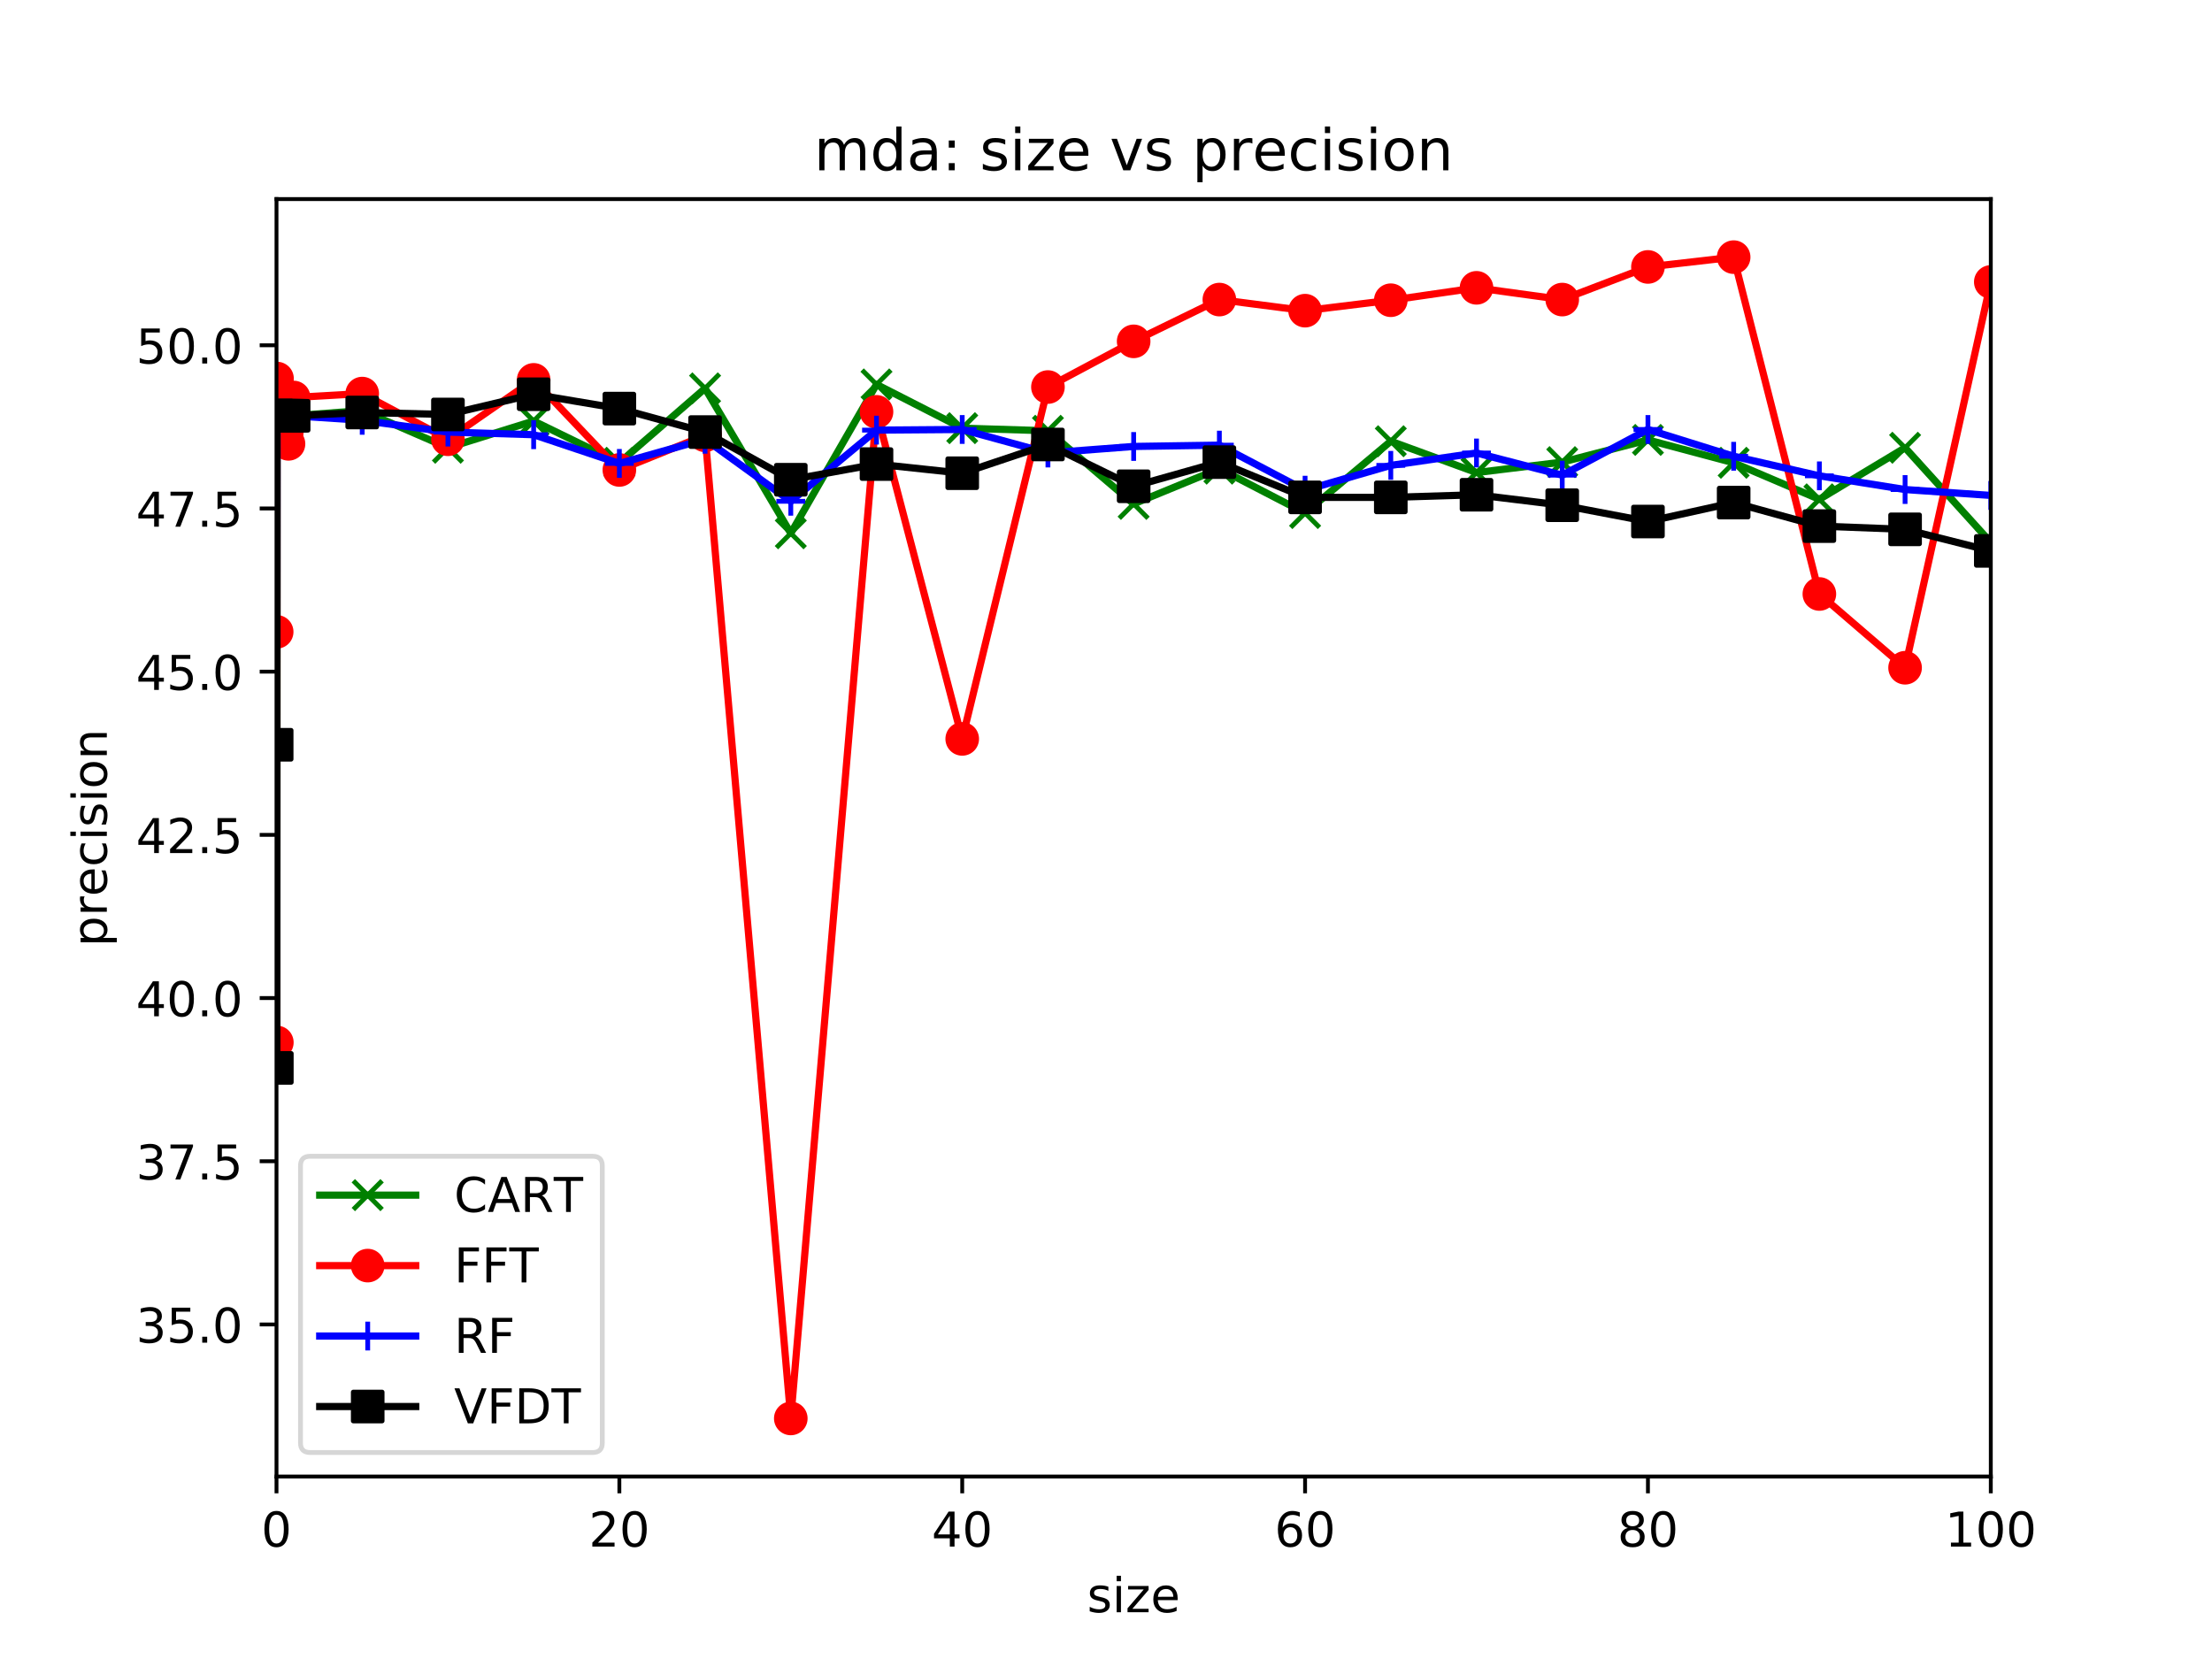 <?xml version="1.0" encoding="utf-8" standalone="no"?>
<!DOCTYPE svg PUBLIC "-//W3C//DTD SVG 1.1//EN"
  "http://www.w3.org/Graphics/SVG/1.1/DTD/svg11.dtd">
<!-- Created with matplotlib (https://matplotlib.org/) -->
<svg height="345.6pt" version="1.1" viewBox="0 0 460.8 345.6" width="460.8pt" xmlns="http://www.w3.org/2000/svg" xmlns:xlink="http://www.w3.org/1999/xlink">
 <defs>
  <style type="text/css">
*{stroke-linecap:butt;stroke-linejoin:round;}
  </style>
 </defs>
 <g id="figure_1">
  <g id="patch_1">
   <path d="M 0 345.6 
L 460.8 345.6 
L 460.8 0 
L 0 0 
z
" style="fill:#ffffff;"/>
  </g>
  <g id="axes_1">
   <g id="patch_2">
    <path d="M 57.6 307.584 
L 414.72 307.584 
L 414.72 41.472 
L 57.6 41.472 
z
" style="fill:#ffffff;"/>
   </g>
   <g id="matplotlib.axis_1">
    <g id="xtick_1">
     <g id="line2d_1">
      <defs>
       <path d="M 0 0 
L 0 3.5 
" id="m4768b3b1fd" style="stroke:#000000;stroke-width:0.8;"/>
      </defs>
      <g>
       <use style="stroke:#000000;stroke-width:0.8;" x="57.6" xlink:href="#m4768b3b1fd" y="307.584"/>
      </g>
     </g>
     <g id="text_1">
      <!-- 0 -->
      <defs>
       <path d="M 31.781 66.406 
Q 24.172 66.406 20.328 58.906 
Q 16.5 51.422 16.5 36.375 
Q 16.5 21.391 20.328 13.891 
Q 24.172 6.391 31.781 6.391 
Q 39.453 6.391 43.281 13.891 
Q 47.125 21.391 47.125 36.375 
Q 47.125 51.422 43.281 58.906 
Q 39.453 66.406 31.781 66.406 
z
M 31.781 74.219 
Q 44.047 74.219 50.516 64.516 
Q 56.984 54.828 56.984 36.375 
Q 56.984 17.969 50.516 8.266 
Q 44.047 -1.422 31.781 -1.422 
Q 19.531 -1.422 13.062 8.266 
Q 6.594 17.969 6.594 36.375 
Q 6.594 54.828 13.062 64.516 
Q 19.531 74.219 31.781 74.219 
z
" id="DejaVuSans-48"/>
      </defs>
      <g transform="translate(54.419 322.182)scale(0.1 -0.1)">
       <use xlink:href="#DejaVuSans-48"/>
      </g>
     </g>
    </g>
    <g id="xtick_2">
     <g id="line2d_2">
      <g>
       <use style="stroke:#000000;stroke-width:0.8;" x="129.024" xlink:href="#m4768b3b1fd" y="307.584"/>
      </g>
     </g>
     <g id="text_2">
      <!-- 20 -->
      <defs>
       <path d="M 19.188 8.297 
L 53.609 8.297 
L 53.609 0 
L 7.328 0 
L 7.328 8.297 
Q 12.938 14.109 22.625 23.891 
Q 32.328 33.688 34.812 36.531 
Q 39.547 41.844 41.422 45.531 
Q 43.312 49.219 43.312 52.781 
Q 43.312 58.594 39.234 62.25 
Q 35.156 65.922 28.609 65.922 
Q 23.969 65.922 18.812 64.312 
Q 13.672 62.703 7.812 59.422 
L 7.812 69.391 
Q 13.766 71.781 18.938 73 
Q 24.125 74.219 28.422 74.219 
Q 39.75 74.219 46.484 68.547 
Q 53.219 62.891 53.219 53.422 
Q 53.219 48.922 51.531 44.891 
Q 49.859 40.875 45.406 35.406 
Q 44.188 33.984 37.641 27.219 
Q 31.109 20.453 19.188 8.297 
z
" id="DejaVuSans-50"/>
      </defs>
      <g transform="translate(122.662 322.182)scale(0.1 -0.1)">
       <use xlink:href="#DejaVuSans-50"/>
       <use x="63.623" xlink:href="#DejaVuSans-48"/>
      </g>
     </g>
    </g>
    <g id="xtick_3">
     <g id="line2d_3">
      <g>
       <use style="stroke:#000000;stroke-width:0.8;" x="200.448" xlink:href="#m4768b3b1fd" y="307.584"/>
      </g>
     </g>
     <g id="text_3">
      <!-- 40 -->
      <defs>
       <path d="M 37.797 64.312 
L 12.891 25.391 
L 37.797 25.391 
z
M 35.203 72.906 
L 47.609 72.906 
L 47.609 25.391 
L 58.016 25.391 
L 58.016 17.188 
L 47.609 17.188 
L 47.609 0 
L 37.797 0 
L 37.797 17.188 
L 4.891 17.188 
L 4.891 26.703 
z
" id="DejaVuSans-52"/>
      </defs>
      <g transform="translate(194.085 322.182)scale(0.1 -0.1)">
       <use xlink:href="#DejaVuSans-52"/>
       <use x="63.623" xlink:href="#DejaVuSans-48"/>
      </g>
     </g>
    </g>
    <g id="xtick_4">
     <g id="line2d_4">
      <g>
       <use style="stroke:#000000;stroke-width:0.8;" x="271.872" xlink:href="#m4768b3b1fd" y="307.584"/>
      </g>
     </g>
     <g id="text_4">
      <!-- 60 -->
      <defs>
       <path d="M 33.016 40.375 
Q 26.375 40.375 22.484 35.828 
Q 18.609 31.297 18.609 23.391 
Q 18.609 15.531 22.484 10.953 
Q 26.375 6.391 33.016 6.391 
Q 39.656 6.391 43.531 10.953 
Q 47.406 15.531 47.406 23.391 
Q 47.406 31.297 43.531 35.828 
Q 39.656 40.375 33.016 40.375 
z
M 52.594 71.297 
L 52.594 62.312 
Q 48.875 64.062 45.094 64.984 
Q 41.312 65.922 37.594 65.922 
Q 27.828 65.922 22.672 59.328 
Q 17.531 52.734 16.797 39.406 
Q 19.672 43.656 24.016 45.922 
Q 28.375 48.188 33.594 48.188 
Q 44.578 48.188 50.953 41.516 
Q 57.328 34.859 57.328 23.391 
Q 57.328 12.156 50.688 5.359 
Q 44.047 -1.422 33.016 -1.422 
Q 20.359 -1.422 13.672 8.266 
Q 6.984 17.969 6.984 36.375 
Q 6.984 53.656 15.188 63.938 
Q 23.391 74.219 37.203 74.219 
Q 40.922 74.219 44.703 73.484 
Q 48.484 72.75 52.594 71.297 
z
" id="DejaVuSans-54"/>
      </defs>
      <g transform="translate(265.51 322.182)scale(0.1 -0.1)">
       <use xlink:href="#DejaVuSans-54"/>
       <use x="63.623" xlink:href="#DejaVuSans-48"/>
      </g>
     </g>
    </g>
    <g id="xtick_5">
     <g id="line2d_5">
      <g>
       <use style="stroke:#000000;stroke-width:0.8;" x="343.296" xlink:href="#m4768b3b1fd" y="307.584"/>
      </g>
     </g>
     <g id="text_5">
      <!-- 80 -->
      <defs>
       <path d="M 31.781 34.625 
Q 24.75 34.625 20.719 30.859 
Q 16.703 27.094 16.703 20.516 
Q 16.703 13.922 20.719 10.156 
Q 24.75 6.391 31.781 6.391 
Q 38.812 6.391 42.859 10.172 
Q 46.922 13.969 46.922 20.516 
Q 46.922 27.094 42.891 30.859 
Q 38.875 34.625 31.781 34.625 
z
M 21.922 38.812 
Q 15.578 40.375 12.031 44.719 
Q 8.5 49.078 8.5 55.328 
Q 8.5 64.062 14.719 69.141 
Q 20.953 74.219 31.781 74.219 
Q 42.672 74.219 48.875 69.141 
Q 55.078 64.062 55.078 55.328 
Q 55.078 49.078 51.531 44.719 
Q 48 40.375 41.703 38.812 
Q 48.828 37.156 52.797 32.312 
Q 56.781 27.484 56.781 20.516 
Q 56.781 9.906 50.312 4.234 
Q 43.844 -1.422 31.781 -1.422 
Q 19.734 -1.422 13.25 4.234 
Q 6.781 9.906 6.781 20.516 
Q 6.781 27.484 10.781 32.312 
Q 14.797 37.156 21.922 38.812 
z
M 18.312 54.391 
Q 18.312 48.734 21.844 45.562 
Q 25.391 42.391 31.781 42.391 
Q 38.141 42.391 41.719 45.562 
Q 45.312 48.734 45.312 54.391 
Q 45.312 60.062 41.719 63.234 
Q 38.141 66.406 31.781 66.406 
Q 25.391 66.406 21.844 63.234 
Q 18.312 60.062 18.312 54.391 
z
" id="DejaVuSans-56"/>
      </defs>
      <g transform="translate(336.933 322.182)scale(0.1 -0.1)">
       <use xlink:href="#DejaVuSans-56"/>
       <use x="63.623" xlink:href="#DejaVuSans-48"/>
      </g>
     </g>
    </g>
    <g id="xtick_6">
     <g id="line2d_6">
      <g>
       <use style="stroke:#000000;stroke-width:0.8;" x="414.72" xlink:href="#m4768b3b1fd" y="307.584"/>
      </g>
     </g>
     <g id="text_6">
      <!-- 100 -->
      <defs>
       <path d="M 12.406 8.297 
L 28.516 8.297 
L 28.516 63.922 
L 10.984 60.406 
L 10.984 69.391 
L 28.422 72.906 
L 38.281 72.906 
L 38.281 8.297 
L 54.391 8.297 
L 54.391 0 
L 12.406 0 
z
" id="DejaVuSans-49"/>
      </defs>
      <g transform="translate(405.176 322.182)scale(0.1 -0.1)">
       <use xlink:href="#DejaVuSans-49"/>
       <use x="63.623" xlink:href="#DejaVuSans-48"/>
       <use x="127.246" xlink:href="#DejaVuSans-48"/>
      </g>
     </g>
    </g>
    <g id="text_7">
     <!-- size -->
     <defs>
      <path d="M 44.281 53.078 
L 44.281 44.578 
Q 40.484 46.531 36.375 47.5 
Q 32.281 48.484 27.875 48.484 
Q 21.188 48.484 17.844 46.438 
Q 14.5 44.391 14.5 40.281 
Q 14.5 37.156 16.891 35.375 
Q 19.281 33.594 26.516 31.984 
L 29.594 31.297 
Q 39.156 29.25 43.188 25.516 
Q 47.219 21.781 47.219 15.094 
Q 47.219 7.469 41.188 3.016 
Q 35.156 -1.422 24.609 -1.422 
Q 20.219 -1.422 15.453 -0.562 
Q 10.688 0.297 5.422 2 
L 5.422 11.281 
Q 10.406 8.688 15.234 7.391 
Q 20.062 6.109 24.812 6.109 
Q 31.156 6.109 34.562 8.281 
Q 37.984 10.453 37.984 14.406 
Q 37.984 18.062 35.516 20.016 
Q 33.062 21.969 24.703 23.781 
L 21.578 24.516 
Q 13.234 26.266 9.516 29.906 
Q 5.812 33.547 5.812 39.891 
Q 5.812 47.609 11.281 51.797 
Q 16.75 56 26.812 56 
Q 31.781 56 36.172 55.266 
Q 40.578 54.547 44.281 53.078 
z
" id="DejaVuSans-115"/>
      <path d="M 9.422 54.688 
L 18.406 54.688 
L 18.406 0 
L 9.422 0 
z
M 9.422 75.984 
L 18.406 75.984 
L 18.406 64.594 
L 9.422 64.594 
z
" id="DejaVuSans-105"/>
      <path d="M 5.516 54.688 
L 48.188 54.688 
L 48.188 46.484 
L 14.406 7.172 
L 48.188 7.172 
L 48.188 0 
L 4.297 0 
L 4.297 8.203 
L 38.094 47.516 
L 5.516 47.516 
z
" id="DejaVuSans-122"/>
      <path d="M 56.203 29.594 
L 56.203 25.203 
L 14.891 25.203 
Q 15.484 15.922 20.484 11.062 
Q 25.484 6.203 34.422 6.203 
Q 39.594 6.203 44.453 7.469 
Q 49.312 8.734 54.109 11.281 
L 54.109 2.781 
Q 49.266 0.734 44.188 -0.344 
Q 39.109 -1.422 33.891 -1.422 
Q 20.797 -1.422 13.156 6.188 
Q 5.516 13.812 5.516 26.812 
Q 5.516 40.234 12.766 48.109 
Q 20.016 56 32.328 56 
Q 43.359 56 49.781 48.891 
Q 56.203 41.797 56.203 29.594 
z
M 47.219 32.234 
Q 47.125 39.594 43.094 43.984 
Q 39.062 48.391 32.422 48.391 
Q 24.906 48.391 20.391 44.141 
Q 15.875 39.891 15.188 32.172 
z
" id="DejaVuSans-101"/>
     </defs>
     <g transform="translate(226.465 335.861)scale(0.1 -0.1)">
      <use xlink:href="#DejaVuSans-115"/>
      <use x="52.1" xlink:href="#DejaVuSans-105"/>
      <use x="79.883" xlink:href="#DejaVuSans-122"/>
      <use x="132.373" xlink:href="#DejaVuSans-101"/>
     </g>
    </g>
   </g>
   <g id="matplotlib.axis_2">
    <g id="ytick_1">
     <g id="line2d_7">
      <defs>
       <path d="M 0 0 
L -3.5 0 
" id="mc729c0b1f3" style="stroke:#000000;stroke-width:0.8;"/>
      </defs>
      <g>
       <use style="stroke:#000000;stroke-width:0.8;" x="57.6" xlink:href="#mc729c0b1f3" y="275.906"/>
      </g>
     </g>
     <g id="text_8">
      <!-- 35.0 -->
      <defs>
       <path d="M 40.578 39.312 
Q 47.656 37.797 51.625 33 
Q 55.609 28.219 55.609 21.188 
Q 55.609 10.406 48.188 4.484 
Q 40.766 -1.422 27.094 -1.422 
Q 22.516 -1.422 17.656 -0.516 
Q 12.797 0.391 7.625 2.203 
L 7.625 11.719 
Q 11.719 9.328 16.594 8.109 
Q 21.484 6.891 26.812 6.891 
Q 36.078 6.891 40.938 10.547 
Q 45.797 14.203 45.797 21.188 
Q 45.797 27.641 41.281 31.266 
Q 36.766 34.906 28.719 34.906 
L 20.219 34.906 
L 20.219 43.016 
L 29.109 43.016 
Q 36.375 43.016 40.234 45.922 
Q 44.094 48.828 44.094 54.297 
Q 44.094 59.906 40.109 62.906 
Q 36.141 65.922 28.719 65.922 
Q 24.656 65.922 20.016 65.031 
Q 15.375 64.156 9.812 62.312 
L 9.812 71.094 
Q 15.438 72.656 20.344 73.438 
Q 25.25 74.219 29.594 74.219 
Q 40.828 74.219 47.359 69.109 
Q 53.906 64.016 53.906 55.328 
Q 53.906 49.266 50.438 45.094 
Q 46.969 40.922 40.578 39.312 
z
" id="DejaVuSans-51"/>
       <path d="M 10.797 72.906 
L 49.516 72.906 
L 49.516 64.594 
L 19.828 64.594 
L 19.828 46.734 
Q 21.969 47.469 24.109 47.828 
Q 26.266 48.188 28.422 48.188 
Q 40.625 48.188 47.75 41.5 
Q 54.891 34.812 54.891 23.391 
Q 54.891 11.625 47.562 5.094 
Q 40.234 -1.422 26.906 -1.422 
Q 22.312 -1.422 17.547 -0.641 
Q 12.797 0.141 7.719 1.703 
L 7.719 11.625 
Q 12.109 9.234 16.797 8.062 
Q 21.484 6.891 26.703 6.891 
Q 35.156 6.891 40.078 11.328 
Q 45.016 15.766 45.016 23.391 
Q 45.016 31 40.078 35.438 
Q 35.156 39.891 26.703 39.891 
Q 22.75 39.891 18.812 39.016 
Q 14.891 38.141 10.797 36.281 
z
" id="DejaVuSans-53"/>
       <path d="M 10.688 12.406 
L 21 12.406 
L 21 0 
L 10.688 0 
z
" id="DejaVuSans-46"/>
      </defs>
      <g transform="translate(28.334 279.705)scale(0.1 -0.1)">
       <use xlink:href="#DejaVuSans-51"/>
       <use x="63.623" xlink:href="#DejaVuSans-53"/>
       <use x="127.246" xlink:href="#DejaVuSans-46"/>
       <use x="159.033" xlink:href="#DejaVuSans-48"/>
      </g>
     </g>
    </g>
    <g id="ytick_2">
     <g id="line2d_8">
      <g>
       <use style="stroke:#000000;stroke-width:0.8;" x="57.6" xlink:href="#mc729c0b1f3" y="241.909"/>
      </g>
     </g>
     <g id="text_9">
      <!-- 37.5 -->
      <defs>
       <path d="M 8.203 72.906 
L 55.078 72.906 
L 55.078 68.703 
L 28.609 0 
L 18.312 0 
L 43.219 64.594 
L 8.203 64.594 
z
" id="DejaVuSans-55"/>
      </defs>
      <g transform="translate(28.334 245.709)scale(0.1 -0.1)">
       <use xlink:href="#DejaVuSans-51"/>
       <use x="63.623" xlink:href="#DejaVuSans-55"/>
       <use x="127.246" xlink:href="#DejaVuSans-46"/>
       <use x="159.033" xlink:href="#DejaVuSans-53"/>
      </g>
     </g>
    </g>
    <g id="ytick_3">
     <g id="line2d_9">
      <g>
       <use style="stroke:#000000;stroke-width:0.8;" x="57.6" xlink:href="#mc729c0b1f3" y="207.913"/>
      </g>
     </g>
     <g id="text_10">
      <!-- 40.0 -->
      <g transform="translate(28.334 211.712)scale(0.1 -0.1)">
       <use xlink:href="#DejaVuSans-52"/>
       <use x="63.623" xlink:href="#DejaVuSans-48"/>
       <use x="127.246" xlink:href="#DejaVuSans-46"/>
       <use x="159.033" xlink:href="#DejaVuSans-48"/>
      </g>
     </g>
    </g>
    <g id="ytick_4">
     <g id="line2d_10">
      <g>
       <use style="stroke:#000000;stroke-width:0.8;" x="57.6" xlink:href="#mc729c0b1f3" y="173.916"/>
      </g>
     </g>
     <g id="text_11">
      <!-- 42.5 -->
      <g transform="translate(28.334 177.715)scale(0.1 -0.1)">
       <use xlink:href="#DejaVuSans-52"/>
       <use x="63.623" xlink:href="#DejaVuSans-50"/>
       <use x="127.246" xlink:href="#DejaVuSans-46"/>
       <use x="159.033" xlink:href="#DejaVuSans-53"/>
      </g>
     </g>
    </g>
    <g id="ytick_5">
     <g id="line2d_11">
      <g>
       <use style="stroke:#000000;stroke-width:0.8;" x="57.6" xlink:href="#mc729c0b1f3" y="139.919"/>
      </g>
     </g>
     <g id="text_12">
      <!-- 45.0 -->
      <g transform="translate(28.334 143.719)scale(0.1 -0.1)">
       <use xlink:href="#DejaVuSans-52"/>
       <use x="63.623" xlink:href="#DejaVuSans-53"/>
       <use x="127.246" xlink:href="#DejaVuSans-46"/>
       <use x="159.033" xlink:href="#DejaVuSans-48"/>
      </g>
     </g>
    </g>
    <g id="ytick_6">
     <g id="line2d_12">
      <g>
       <use style="stroke:#000000;stroke-width:0.8;" x="57.6" xlink:href="#mc729c0b1f3" y="105.923"/>
      </g>
     </g>
     <g id="text_13">
      <!-- 47.5 -->
      <g transform="translate(28.334 109.722)scale(0.1 -0.1)">
       <use xlink:href="#DejaVuSans-52"/>
       <use x="63.623" xlink:href="#DejaVuSans-55"/>
       <use x="127.246" xlink:href="#DejaVuSans-46"/>
       <use x="159.033" xlink:href="#DejaVuSans-53"/>
      </g>
     </g>
    </g>
    <g id="ytick_7">
     <g id="line2d_13">
      <g>
       <use style="stroke:#000000;stroke-width:0.8;" x="57.6" xlink:href="#mc729c0b1f3" y="71.926"/>
      </g>
     </g>
     <g id="text_14">
      <!-- 50.0 -->
      <g transform="translate(28.334 75.725)scale(0.1 -0.1)">
       <use xlink:href="#DejaVuSans-53"/>
       <use x="63.623" xlink:href="#DejaVuSans-48"/>
       <use x="127.246" xlink:href="#DejaVuSans-46"/>
       <use x="159.033" xlink:href="#DejaVuSans-48"/>
      </g>
     </g>
    </g>
    <g id="text_15">
     <!-- precision -->
     <defs>
      <path d="M 18.109 8.203 
L 18.109 -20.797 
L 9.078 -20.797 
L 9.078 54.688 
L 18.109 54.688 
L 18.109 46.391 
Q 20.953 51.266 25.266 53.625 
Q 29.594 56 35.594 56 
Q 45.562 56 51.781 48.094 
Q 58.016 40.188 58.016 27.297 
Q 58.016 14.406 51.781 6.484 
Q 45.562 -1.422 35.594 -1.422 
Q 29.594 -1.422 25.266 0.953 
Q 20.953 3.328 18.109 8.203 
z
M 48.688 27.297 
Q 48.688 37.203 44.609 42.844 
Q 40.531 48.484 33.406 48.484 
Q 26.266 48.484 22.188 42.844 
Q 18.109 37.203 18.109 27.297 
Q 18.109 17.391 22.188 11.75 
Q 26.266 6.109 33.406 6.109 
Q 40.531 6.109 44.609 11.75 
Q 48.688 17.391 48.688 27.297 
z
" id="DejaVuSans-112"/>
      <path d="M 41.109 46.297 
Q 39.594 47.172 37.812 47.578 
Q 36.031 48 33.891 48 
Q 26.266 48 22.188 43.047 
Q 18.109 38.094 18.109 28.812 
L 18.109 0 
L 9.078 0 
L 9.078 54.688 
L 18.109 54.688 
L 18.109 46.188 
Q 20.953 51.172 25.484 53.578 
Q 30.031 56 36.531 56 
Q 37.453 56 38.578 55.875 
Q 39.703 55.766 41.062 55.516 
z
" id="DejaVuSans-114"/>
      <path d="M 48.781 52.594 
L 48.781 44.188 
Q 44.969 46.297 41.141 47.344 
Q 37.312 48.391 33.406 48.391 
Q 24.656 48.391 19.812 42.844 
Q 14.984 37.312 14.984 27.297 
Q 14.984 17.281 19.812 11.734 
Q 24.656 6.203 33.406 6.203 
Q 37.312 6.203 41.141 7.25 
Q 44.969 8.297 48.781 10.406 
L 48.781 2.094 
Q 45.016 0.344 40.984 -0.531 
Q 36.969 -1.422 32.422 -1.422 
Q 20.062 -1.422 12.781 6.344 
Q 5.516 14.109 5.516 27.297 
Q 5.516 40.672 12.859 48.328 
Q 20.219 56 33.016 56 
Q 37.156 56 41.109 55.141 
Q 45.062 54.297 48.781 52.594 
z
" id="DejaVuSans-99"/>
      <path d="M 30.609 48.391 
Q 23.391 48.391 19.188 42.75 
Q 14.984 37.109 14.984 27.297 
Q 14.984 17.484 19.156 11.844 
Q 23.344 6.203 30.609 6.203 
Q 37.797 6.203 41.984 11.859 
Q 46.188 17.531 46.188 27.297 
Q 46.188 37.016 41.984 42.703 
Q 37.797 48.391 30.609 48.391 
z
M 30.609 56 
Q 42.328 56 49.016 48.375 
Q 55.719 40.766 55.719 27.297 
Q 55.719 13.875 49.016 6.219 
Q 42.328 -1.422 30.609 -1.422 
Q 18.844 -1.422 12.172 6.219 
Q 5.516 13.875 5.516 27.297 
Q 5.516 40.766 12.172 48.375 
Q 18.844 56 30.609 56 
z
" id="DejaVuSans-111"/>
      <path d="M 54.891 33.016 
L 54.891 0 
L 45.906 0 
L 45.906 32.719 
Q 45.906 40.484 42.875 44.328 
Q 39.844 48.188 33.797 48.188 
Q 26.516 48.188 22.312 43.547 
Q 18.109 38.922 18.109 30.906 
L 18.109 0 
L 9.078 0 
L 9.078 54.688 
L 18.109 54.688 
L 18.109 46.188 
Q 21.344 51.125 25.703 53.562 
Q 30.078 56 35.797 56 
Q 45.219 56 50.047 50.172 
Q 54.891 44.344 54.891 33.016 
z
" id="DejaVuSans-110"/>
     </defs>
     <g transform="translate(22.255 197.193)rotate(-90)scale(0.1 -0.1)">
      <use xlink:href="#DejaVuSans-112"/>
      <use x="63.477" xlink:href="#DejaVuSans-114"/>
      <use x="104.559" xlink:href="#DejaVuSans-101"/>
      <use x="166.082" xlink:href="#DejaVuSans-99"/>
      <use x="221.062" xlink:href="#DejaVuSans-105"/>
      <use x="248.846" xlink:href="#DejaVuSans-115"/>
      <use x="300.945" xlink:href="#DejaVuSans-105"/>
      <use x="328.729" xlink:href="#DejaVuSans-111"/>
      <use x="389.91" xlink:href="#DejaVuSans-110"/>
     </g>
    </g>
   </g>
   <g id="line2d_14">
    <path clip-path="url(#p9ad75b5ba4)" d="M 57.636 155.15 
L 57.671 222.463 
L 57.707 86.613 
L 57.743 86.613 
L 57.779 86.613 
L 57.814 86.613 
L 57.85 86.613 
L 57.886 86.613 
L 57.921 86.613 
L 57.957 86.613 
L 58.314 86.613 
L 58.671 86.613 
L 59.028 86.613 
L 59.386 86.613 
L 59.743 86.613 
L 60.1 86.613 
L 60.457 86.613 
L 60.814 86.613 
L 61.171 86.613 
L 75.456 85.525 
L 93.312 93.276 
L 111.168 87.701 
L 129.024 96.404 
L 146.88 80.901 
L 164.736 111.09 
L 182.592 80.085 
L 200.448 89.196 
L 218.304 89.74 
L 236.16 104.971 
L 254.016 97.628 
L 271.872 106.875 
L 289.728 91.916 
L 307.584 98.444 
L 325.44 96.268 
L 343.296 91.644 
L 361.152 96.404 
L 379.008 104.019 
L 396.864 93.276 
L 414.72 112.994 
" style="fill:none;stroke:#008000;stroke-linecap:square;stroke-width:1.5;"/>
    <defs>
     <path d="M -3 3 
L 3 -3 
M -3 -3 
L 3 3 
" id="m63ef8ce434" style="stroke:#008000;"/>
    </defs>
    <g clip-path="url(#p9ad75b5ba4)">
     <use style="fill:#008000;stroke:#008000;" x="57.636" xlink:href="#m63ef8ce434" y="155.15"/>
     <use style="fill:#008000;stroke:#008000;" x="57.671" xlink:href="#m63ef8ce434" y="222.463"/>
     <use style="fill:#008000;stroke:#008000;" x="57.707" xlink:href="#m63ef8ce434" y="86.613"/>
     <use style="fill:#008000;stroke:#008000;" x="57.743" xlink:href="#m63ef8ce434" y="86.613"/>
     <use style="fill:#008000;stroke:#008000;" x="57.779" xlink:href="#m63ef8ce434" y="86.613"/>
     <use style="fill:#008000;stroke:#008000;" x="57.814" xlink:href="#m63ef8ce434" y="86.613"/>
     <use style="fill:#008000;stroke:#008000;" x="57.85" xlink:href="#m63ef8ce434" y="86.613"/>
     <use style="fill:#008000;stroke:#008000;" x="57.886" xlink:href="#m63ef8ce434" y="86.613"/>
     <use style="fill:#008000;stroke:#008000;" x="57.921" xlink:href="#m63ef8ce434" y="86.613"/>
     <use style="fill:#008000;stroke:#008000;" x="57.957" xlink:href="#m63ef8ce434" y="86.613"/>
     <use style="fill:#008000;stroke:#008000;" x="58.314" xlink:href="#m63ef8ce434" y="86.613"/>
     <use style="fill:#008000;stroke:#008000;" x="58.671" xlink:href="#m63ef8ce434" y="86.613"/>
     <use style="fill:#008000;stroke:#008000;" x="59.028" xlink:href="#m63ef8ce434" y="86.613"/>
     <use style="fill:#008000;stroke:#008000;" x="59.386" xlink:href="#m63ef8ce434" y="86.613"/>
     <use style="fill:#008000;stroke:#008000;" x="59.743" xlink:href="#m63ef8ce434" y="86.613"/>
     <use style="fill:#008000;stroke:#008000;" x="60.1" xlink:href="#m63ef8ce434" y="86.613"/>
     <use style="fill:#008000;stroke:#008000;" x="60.457" xlink:href="#m63ef8ce434" y="86.613"/>
     <use style="fill:#008000;stroke:#008000;" x="60.814" xlink:href="#m63ef8ce434" y="86.613"/>
     <use style="fill:#008000;stroke:#008000;" x="61.171" xlink:href="#m63ef8ce434" y="86.613"/>
     <use style="fill:#008000;stroke:#008000;" x="75.456" xlink:href="#m63ef8ce434" y="85.525"/>
     <use style="fill:#008000;stroke:#008000;" x="93.312" xlink:href="#m63ef8ce434" y="93.276"/>
     <use style="fill:#008000;stroke:#008000;" x="111.168" xlink:href="#m63ef8ce434" y="87.701"/>
     <use style="fill:#008000;stroke:#008000;" x="129.024" xlink:href="#m63ef8ce434" y="96.404"/>
     <use style="fill:#008000;stroke:#008000;" x="146.88" xlink:href="#m63ef8ce434" y="80.901"/>
     <use style="fill:#008000;stroke:#008000;" x="164.736" xlink:href="#m63ef8ce434" y="111.09"/>
     <use style="fill:#008000;stroke:#008000;" x="182.592" xlink:href="#m63ef8ce434" y="80.085"/>
     <use style="fill:#008000;stroke:#008000;" x="200.448" xlink:href="#m63ef8ce434" y="89.196"/>
     <use style="fill:#008000;stroke:#008000;" x="218.304" xlink:href="#m63ef8ce434" y="89.74"/>
     <use style="fill:#008000;stroke:#008000;" x="236.16" xlink:href="#m63ef8ce434" y="104.971"/>
     <use style="fill:#008000;stroke:#008000;" x="254.016" xlink:href="#m63ef8ce434" y="97.628"/>
     <use style="fill:#008000;stroke:#008000;" x="271.872" xlink:href="#m63ef8ce434" y="106.875"/>
     <use style="fill:#008000;stroke:#008000;" x="289.728" xlink:href="#m63ef8ce434" y="91.916"/>
     <use style="fill:#008000;stroke:#008000;" x="307.584" xlink:href="#m63ef8ce434" y="98.444"/>
     <use style="fill:#008000;stroke:#008000;" x="325.44" xlink:href="#m63ef8ce434" y="96.268"/>
     <use style="fill:#008000;stroke:#008000;" x="343.296" xlink:href="#m63ef8ce434" y="91.644"/>
     <use style="fill:#008000;stroke:#008000;" x="361.152" xlink:href="#m63ef8ce434" y="96.404"/>
     <use style="fill:#008000;stroke:#008000;" x="379.008" xlink:href="#m63ef8ce434" y="104.019"/>
     <use style="fill:#008000;stroke:#008000;" x="396.864" xlink:href="#m63ef8ce434" y="93.276"/>
     <use style="fill:#008000;stroke:#008000;" x="414.72" xlink:href="#m63ef8ce434" y="112.994"/>
    </g>
   </g>
   <g id="line2d_15">
    <path clip-path="url(#p9ad75b5ba4)" d="M 57.636 131.624 
L 57.671 217.16 
L 57.707 78.861 
L 57.743 81.445 
L 57.779 80.493 
L 57.814 84.029 
L 57.85 86.885 
L 57.886 86.885 
L 57.921 86.885 
L 57.957 86.885 
L 58.314 83.485 
L 58.671 82.397 
L 59.028 83.893 
L 59.386 86.341 
L 59.743 90.012 
L 60.1 92.46 
L 60.457 87.973 
L 60.814 83.077 
L 61.171 82.805 
L 75.456 81.989 
L 93.312 91.508 
L 111.168 79.133 
L 129.024 97.9 
L 146.88 90.692 
L 164.736 295.488 
L 182.592 85.797 
L 200.448 153.926 
L 218.304 80.629 
L 236.16 71.11 
L 254.016 62.407 
L 271.872 64.719 
L 289.728 62.543 
L 307.584 59.959 
L 325.44 62.407 
L 343.296 55.608 
L 361.152 53.568 
L 379.008 123.737 
L 396.864 139.104 
L 414.72 58.735 
" style="fill:none;stroke:#ff0000;stroke-linecap:square;stroke-width:1.5;"/>
    <defs>
     <path d="M 0 3 
C 0.796 3 1.559 2.684 2.121 2.121 
C 2.684 1.559 3 0.796 3 0 
C 3 -0.796 2.684 -1.559 2.121 -2.121 
C 1.559 -2.684 0.796 -3 0 -3 
C -0.796 -3 -1.559 -2.684 -2.121 -2.121 
C -2.684 -1.559 -3 -0.796 -3 0 
C -3 0.796 -2.684 1.559 -2.121 2.121 
C -1.559 2.684 -0.796 3 0 3 
z
" id="mb876b510db" style="stroke:#ff0000;"/>
    </defs>
    <g clip-path="url(#p9ad75b5ba4)">
     <use style="fill:#ff0000;stroke:#ff0000;" x="57.636" xlink:href="#mb876b510db" y="131.624"/>
     <use style="fill:#ff0000;stroke:#ff0000;" x="57.671" xlink:href="#mb876b510db" y="217.16"/>
     <use style="fill:#ff0000;stroke:#ff0000;" x="57.707" xlink:href="#mb876b510db" y="78.861"/>
     <use style="fill:#ff0000;stroke:#ff0000;" x="57.743" xlink:href="#mb876b510db" y="81.445"/>
     <use style="fill:#ff0000;stroke:#ff0000;" x="57.779" xlink:href="#mb876b510db" y="80.493"/>
     <use style="fill:#ff0000;stroke:#ff0000;" x="57.814" xlink:href="#mb876b510db" y="84.029"/>
     <use style="fill:#ff0000;stroke:#ff0000;" x="57.85" xlink:href="#mb876b510db" y="86.885"/>
     <use style="fill:#ff0000;stroke:#ff0000;" x="57.886" xlink:href="#mb876b510db" y="86.885"/>
     <use style="fill:#ff0000;stroke:#ff0000;" x="57.921" xlink:href="#mb876b510db" y="86.885"/>
     <use style="fill:#ff0000;stroke:#ff0000;" x="57.957" xlink:href="#mb876b510db" y="86.885"/>
     <use style="fill:#ff0000;stroke:#ff0000;" x="58.314" xlink:href="#mb876b510db" y="83.485"/>
     <use style="fill:#ff0000;stroke:#ff0000;" x="58.671" xlink:href="#mb876b510db" y="82.397"/>
     <use style="fill:#ff0000;stroke:#ff0000;" x="59.028" xlink:href="#mb876b510db" y="83.893"/>
     <use style="fill:#ff0000;stroke:#ff0000;" x="59.386" xlink:href="#mb876b510db" y="86.341"/>
     <use style="fill:#ff0000;stroke:#ff0000;" x="59.743" xlink:href="#mb876b510db" y="90.012"/>
     <use style="fill:#ff0000;stroke:#ff0000;" x="60.1" xlink:href="#mb876b510db" y="92.46"/>
     <use style="fill:#ff0000;stroke:#ff0000;" x="60.457" xlink:href="#mb876b510db" y="87.973"/>
     <use style="fill:#ff0000;stroke:#ff0000;" x="60.814" xlink:href="#mb876b510db" y="83.077"/>
     <use style="fill:#ff0000;stroke:#ff0000;" x="61.171" xlink:href="#mb876b510db" y="82.805"/>
     <use style="fill:#ff0000;stroke:#ff0000;" x="75.456" xlink:href="#mb876b510db" y="81.989"/>
     <use style="fill:#ff0000;stroke:#ff0000;" x="93.312" xlink:href="#mb876b510db" y="91.508"/>
     <use style="fill:#ff0000;stroke:#ff0000;" x="111.168" xlink:href="#mb876b510db" y="79.133"/>
     <use style="fill:#ff0000;stroke:#ff0000;" x="129.024" xlink:href="#mb876b510db" y="97.9"/>
     <use style="fill:#ff0000;stroke:#ff0000;" x="146.88" xlink:href="#mb876b510db" y="90.692"/>
     <use style="fill:#ff0000;stroke:#ff0000;" x="164.736" xlink:href="#mb876b510db" y="295.488"/>
     <use style="fill:#ff0000;stroke:#ff0000;" x="182.592" xlink:href="#mb876b510db" y="85.797"/>
     <use style="fill:#ff0000;stroke:#ff0000;" x="200.448" xlink:href="#mb876b510db" y="153.926"/>
     <use style="fill:#ff0000;stroke:#ff0000;" x="218.304" xlink:href="#mb876b510db" y="80.629"/>
     <use style="fill:#ff0000;stroke:#ff0000;" x="236.16" xlink:href="#mb876b510db" y="71.11"/>
     <use style="fill:#ff0000;stroke:#ff0000;" x="254.016" xlink:href="#mb876b510db" y="62.407"/>
     <use style="fill:#ff0000;stroke:#ff0000;" x="271.872" xlink:href="#mb876b510db" y="64.719"/>
     <use style="fill:#ff0000;stroke:#ff0000;" x="289.728" xlink:href="#mb876b510db" y="62.543"/>
     <use style="fill:#ff0000;stroke:#ff0000;" x="307.584" xlink:href="#mb876b510db" y="59.959"/>
     <use style="fill:#ff0000;stroke:#ff0000;" x="325.44" xlink:href="#mb876b510db" y="62.407"/>
     <use style="fill:#ff0000;stroke:#ff0000;" x="343.296" xlink:href="#mb876b510db" y="55.608"/>
     <use style="fill:#ff0000;stroke:#ff0000;" x="361.152" xlink:href="#mb876b510db" y="53.568"/>
     <use style="fill:#ff0000;stroke:#ff0000;" x="379.008" xlink:href="#mb876b510db" y="123.737"/>
     <use style="fill:#ff0000;stroke:#ff0000;" x="396.864" xlink:href="#mb876b510db" y="139.104"/>
     <use style="fill:#ff0000;stroke:#ff0000;" x="414.72" xlink:href="#mb876b510db" y="58.735"/>
    </g>
   </g>
   <g id="line2d_16">
    <path clip-path="url(#p9ad75b5ba4)" d="M 57.636 155.15 
L 57.671 155.15 
L 57.707 86.613 
L 57.743 86.613 
L 57.779 86.613 
L 57.814 86.613 
L 57.85 86.613 
L 57.886 86.613 
L 57.921 86.613 
L 57.957 86.613 
L 58.314 86.613 
L 58.671 86.613 
L 59.028 86.613 
L 59.386 86.613 
L 59.743 86.613 
L 60.1 86.613 
L 60.457 86.613 
L 60.814 86.613 
L 61.171 86.613 
L 75.456 87.565 
L 93.312 90.012 
L 111.168 90.556 
L 129.024 96.54 
L 146.88 91.508 
L 164.736 104.427 
L 182.592 89.604 
L 200.448 89.468 
L 218.304 94.364 
L 236.16 93.004 
L 254.016 92.732 
L 271.872 102.115 
L 289.728 96.948 
L 307.584 94.364 
L 325.44 98.987 
L 343.296 89.468 
L 361.152 95.044 
L 379.008 99.123 
L 396.864 101.979 
L 414.72 103.203 
" style="fill:none;stroke:#0000ff;stroke-linecap:square;stroke-width:1.5;"/>
    <defs>
     <path d="M -3 0 
L 3 0 
M 0 3 
L 0 -3 
" id="m6584bf844d" style="stroke:#0000ff;"/>
    </defs>
    <g clip-path="url(#p9ad75b5ba4)">
     <use style="fill:#0000ff;stroke:#0000ff;" x="57.636" xlink:href="#m6584bf844d" y="155.15"/>
     <use style="fill:#0000ff;stroke:#0000ff;" x="57.671" xlink:href="#m6584bf844d" y="155.15"/>
     <use style="fill:#0000ff;stroke:#0000ff;" x="57.707" xlink:href="#m6584bf844d" y="86.613"/>
     <use style="fill:#0000ff;stroke:#0000ff;" x="57.743" xlink:href="#m6584bf844d" y="86.613"/>
     <use style="fill:#0000ff;stroke:#0000ff;" x="57.779" xlink:href="#m6584bf844d" y="86.613"/>
     <use style="fill:#0000ff;stroke:#0000ff;" x="57.814" xlink:href="#m6584bf844d" y="86.613"/>
     <use style="fill:#0000ff;stroke:#0000ff;" x="57.85" xlink:href="#m6584bf844d" y="86.613"/>
     <use style="fill:#0000ff;stroke:#0000ff;" x="57.886" xlink:href="#m6584bf844d" y="86.613"/>
     <use style="fill:#0000ff;stroke:#0000ff;" x="57.921" xlink:href="#m6584bf844d" y="86.613"/>
     <use style="fill:#0000ff;stroke:#0000ff;" x="57.957" xlink:href="#m6584bf844d" y="86.613"/>
     <use style="fill:#0000ff;stroke:#0000ff;" x="58.314" xlink:href="#m6584bf844d" y="86.613"/>
     <use style="fill:#0000ff;stroke:#0000ff;" x="58.671" xlink:href="#m6584bf844d" y="86.613"/>
     <use style="fill:#0000ff;stroke:#0000ff;" x="59.028" xlink:href="#m6584bf844d" y="86.613"/>
     <use style="fill:#0000ff;stroke:#0000ff;" x="59.386" xlink:href="#m6584bf844d" y="86.613"/>
     <use style="fill:#0000ff;stroke:#0000ff;" x="59.743" xlink:href="#m6584bf844d" y="86.613"/>
     <use style="fill:#0000ff;stroke:#0000ff;" x="60.1" xlink:href="#m6584bf844d" y="86.613"/>
     <use style="fill:#0000ff;stroke:#0000ff;" x="60.457" xlink:href="#m6584bf844d" y="86.613"/>
     <use style="fill:#0000ff;stroke:#0000ff;" x="60.814" xlink:href="#m6584bf844d" y="86.613"/>
     <use style="fill:#0000ff;stroke:#0000ff;" x="61.171" xlink:href="#m6584bf844d" y="86.613"/>
     <use style="fill:#0000ff;stroke:#0000ff;" x="75.456" xlink:href="#m6584bf844d" y="87.565"/>
     <use style="fill:#0000ff;stroke:#0000ff;" x="93.312" xlink:href="#m6584bf844d" y="90.012"/>
     <use style="fill:#0000ff;stroke:#0000ff;" x="111.168" xlink:href="#m6584bf844d" y="90.556"/>
     <use style="fill:#0000ff;stroke:#0000ff;" x="129.024" xlink:href="#m6584bf844d" y="96.54"/>
     <use style="fill:#0000ff;stroke:#0000ff;" x="146.88" xlink:href="#m6584bf844d" y="91.508"/>
     <use style="fill:#0000ff;stroke:#0000ff;" x="164.736" xlink:href="#m6584bf844d" y="104.427"/>
     <use style="fill:#0000ff;stroke:#0000ff;" x="182.592" xlink:href="#m6584bf844d" y="89.604"/>
     <use style="fill:#0000ff;stroke:#0000ff;" x="200.448" xlink:href="#m6584bf844d" y="89.468"/>
     <use style="fill:#0000ff;stroke:#0000ff;" x="218.304" xlink:href="#m6584bf844d" y="94.364"/>
     <use style="fill:#0000ff;stroke:#0000ff;" x="236.16" xlink:href="#m6584bf844d" y="93.004"/>
     <use style="fill:#0000ff;stroke:#0000ff;" x="254.016" xlink:href="#m6584bf844d" y="92.732"/>
     <use style="fill:#0000ff;stroke:#0000ff;" x="271.872" xlink:href="#m6584bf844d" y="102.115"/>
     <use style="fill:#0000ff;stroke:#0000ff;" x="289.728" xlink:href="#m6584bf844d" y="96.948"/>
     <use style="fill:#0000ff;stroke:#0000ff;" x="307.584" xlink:href="#m6584bf844d" y="94.364"/>
     <use style="fill:#0000ff;stroke:#0000ff;" x="325.44" xlink:href="#m6584bf844d" y="98.987"/>
     <use style="fill:#0000ff;stroke:#0000ff;" x="343.296" xlink:href="#m6584bf844d" y="89.468"/>
     <use style="fill:#0000ff;stroke:#0000ff;" x="361.152" xlink:href="#m6584bf844d" y="95.044"/>
     <use style="fill:#0000ff;stroke:#0000ff;" x="379.008" xlink:href="#m6584bf844d" y="99.123"/>
     <use style="fill:#0000ff;stroke:#0000ff;" x="396.864" xlink:href="#m6584bf844d" y="101.979"/>
     <use style="fill:#0000ff;stroke:#0000ff;" x="414.72" xlink:href="#m6584bf844d" y="103.203"/>
    </g>
   </g>
   <g id="line2d_17">
    <path clip-path="url(#p9ad75b5ba4)" d="M 57.636 155.15 
L 57.671 222.463 
L 57.707 86.613 
L 57.743 86.613 
L 57.779 86.613 
L 57.814 86.613 
L 57.85 86.613 
L 57.886 86.613 
L 57.921 86.613 
L 57.957 86.613 
L 58.314 86.613 
L 58.671 86.613 
L 59.028 86.613 
L 59.386 86.613 
L 59.743 86.613 
L 60.1 86.613 
L 60.457 86.613 
L 60.814 86.613 
L 61.171 86.613 
L 75.456 85.933 
L 93.312 86.341 
L 111.168 82.125 
L 129.024 85.117 
L 146.88 90.012 
L 164.736 99.939 
L 182.592 96.676 
L 200.448 98.58 
L 218.304 92.596 
L 236.16 101.299 
L 254.016 96.268 
L 271.872 103.611 
L 289.728 103.611 
L 307.584 103.067 
L 325.44 105.243 
L 343.296 108.643 
L 361.152 104.699 
L 379.008 109.594 
L 396.864 110.274 
L 414.72 114.762 
" style="fill:none;stroke:#000000;stroke-linecap:square;stroke-width:1.5;"/>
    <defs>
     <path d="M -3 3 
L 3 3 
L 3 -3 
L -3 -3 
z
" id="m07377a4b17" style="stroke:#000000;stroke-linejoin:miter;"/>
    </defs>
    <g clip-path="url(#p9ad75b5ba4)">
     <use style="stroke:#000000;stroke-linejoin:miter;" x="57.636" xlink:href="#m07377a4b17" y="155.15"/>
     <use style="stroke:#000000;stroke-linejoin:miter;" x="57.671" xlink:href="#m07377a4b17" y="222.463"/>
     <use style="stroke:#000000;stroke-linejoin:miter;" x="57.707" xlink:href="#m07377a4b17" y="86.613"/>
     <use style="stroke:#000000;stroke-linejoin:miter;" x="57.743" xlink:href="#m07377a4b17" y="86.613"/>
     <use style="stroke:#000000;stroke-linejoin:miter;" x="57.779" xlink:href="#m07377a4b17" y="86.613"/>
     <use style="stroke:#000000;stroke-linejoin:miter;" x="57.814" xlink:href="#m07377a4b17" y="86.613"/>
     <use style="stroke:#000000;stroke-linejoin:miter;" x="57.85" xlink:href="#m07377a4b17" y="86.613"/>
     <use style="stroke:#000000;stroke-linejoin:miter;" x="57.886" xlink:href="#m07377a4b17" y="86.613"/>
     <use style="stroke:#000000;stroke-linejoin:miter;" x="57.921" xlink:href="#m07377a4b17" y="86.613"/>
     <use style="stroke:#000000;stroke-linejoin:miter;" x="57.957" xlink:href="#m07377a4b17" y="86.613"/>
     <use style="stroke:#000000;stroke-linejoin:miter;" x="58.314" xlink:href="#m07377a4b17" y="86.613"/>
     <use style="stroke:#000000;stroke-linejoin:miter;" x="58.671" xlink:href="#m07377a4b17" y="86.613"/>
     <use style="stroke:#000000;stroke-linejoin:miter;" x="59.028" xlink:href="#m07377a4b17" y="86.613"/>
     <use style="stroke:#000000;stroke-linejoin:miter;" x="59.386" xlink:href="#m07377a4b17" y="86.613"/>
     <use style="stroke:#000000;stroke-linejoin:miter;" x="59.743" xlink:href="#m07377a4b17" y="86.613"/>
     <use style="stroke:#000000;stroke-linejoin:miter;" x="60.1" xlink:href="#m07377a4b17" y="86.613"/>
     <use style="stroke:#000000;stroke-linejoin:miter;" x="60.457" xlink:href="#m07377a4b17" y="86.613"/>
     <use style="stroke:#000000;stroke-linejoin:miter;" x="60.814" xlink:href="#m07377a4b17" y="86.613"/>
     <use style="stroke:#000000;stroke-linejoin:miter;" x="61.171" xlink:href="#m07377a4b17" y="86.613"/>
     <use style="stroke:#000000;stroke-linejoin:miter;" x="75.456" xlink:href="#m07377a4b17" y="85.933"/>
     <use style="stroke:#000000;stroke-linejoin:miter;" x="93.312" xlink:href="#m07377a4b17" y="86.341"/>
     <use style="stroke:#000000;stroke-linejoin:miter;" x="111.168" xlink:href="#m07377a4b17" y="82.125"/>
     <use style="stroke:#000000;stroke-linejoin:miter;" x="129.024" xlink:href="#m07377a4b17" y="85.117"/>
     <use style="stroke:#000000;stroke-linejoin:miter;" x="146.88" xlink:href="#m07377a4b17" y="90.012"/>
     <use style="stroke:#000000;stroke-linejoin:miter;" x="164.736" xlink:href="#m07377a4b17" y="99.939"/>
     <use style="stroke:#000000;stroke-linejoin:miter;" x="182.592" xlink:href="#m07377a4b17" y="96.676"/>
     <use style="stroke:#000000;stroke-linejoin:miter;" x="200.448" xlink:href="#m07377a4b17" y="98.58"/>
     <use style="stroke:#000000;stroke-linejoin:miter;" x="218.304" xlink:href="#m07377a4b17" y="92.596"/>
     <use style="stroke:#000000;stroke-linejoin:miter;" x="236.16" xlink:href="#m07377a4b17" y="101.299"/>
     <use style="stroke:#000000;stroke-linejoin:miter;" x="254.016" xlink:href="#m07377a4b17" y="96.268"/>
     <use style="stroke:#000000;stroke-linejoin:miter;" x="271.872" xlink:href="#m07377a4b17" y="103.611"/>
     <use style="stroke:#000000;stroke-linejoin:miter;" x="289.728" xlink:href="#m07377a4b17" y="103.611"/>
     <use style="stroke:#000000;stroke-linejoin:miter;" x="307.584" xlink:href="#m07377a4b17" y="103.067"/>
     <use style="stroke:#000000;stroke-linejoin:miter;" x="325.44" xlink:href="#m07377a4b17" y="105.243"/>
     <use style="stroke:#000000;stroke-linejoin:miter;" x="343.296" xlink:href="#m07377a4b17" y="108.643"/>
     <use style="stroke:#000000;stroke-linejoin:miter;" x="361.152" xlink:href="#m07377a4b17" y="104.699"/>
     <use style="stroke:#000000;stroke-linejoin:miter;" x="379.008" xlink:href="#m07377a4b17" y="109.594"/>
     <use style="stroke:#000000;stroke-linejoin:miter;" x="396.864" xlink:href="#m07377a4b17" y="110.274"/>
     <use style="stroke:#000000;stroke-linejoin:miter;" x="414.72" xlink:href="#m07377a4b17" y="114.762"/>
    </g>
   </g>
   <g id="patch_3">
    <path d="M 57.6 307.584 
L 57.6 41.472 
" style="fill:none;stroke:#000000;stroke-linecap:square;stroke-linejoin:miter;stroke-width:0.8;"/>
   </g>
   <g id="patch_4">
    <path d="M 414.72 307.584 
L 414.72 41.472 
" style="fill:none;stroke:#000000;stroke-linecap:square;stroke-linejoin:miter;stroke-width:0.8;"/>
   </g>
   <g id="patch_5">
    <path d="M 57.6 307.584 
L 414.72 307.584 
" style="fill:none;stroke:#000000;stroke-linecap:square;stroke-linejoin:miter;stroke-width:0.8;"/>
   </g>
   <g id="patch_6">
    <path d="M 57.6 41.472 
L 414.72 41.472 
" style="fill:none;stroke:#000000;stroke-linecap:square;stroke-linejoin:miter;stroke-width:0.8;"/>
   </g>
   <g id="text_16">
    <!-- mda: size vs precision -->
    <defs>
     <path d="M 52 44.188 
Q 55.375 50.25 60.062 53.125 
Q 64.75 56 71.094 56 
Q 79.641 56 84.281 50.016 
Q 88.922 44.047 88.922 33.016 
L 88.922 0 
L 79.891 0 
L 79.891 32.719 
Q 79.891 40.578 77.094 44.375 
Q 74.312 48.188 68.609 48.188 
Q 61.625 48.188 57.562 43.547 
Q 53.516 38.922 53.516 30.906 
L 53.516 0 
L 44.484 0 
L 44.484 32.719 
Q 44.484 40.625 41.703 44.406 
Q 38.922 48.188 33.109 48.188 
Q 26.219 48.188 22.156 43.531 
Q 18.109 38.875 18.109 30.906 
L 18.109 0 
L 9.078 0 
L 9.078 54.688 
L 18.109 54.688 
L 18.109 46.188 
Q 21.188 51.219 25.484 53.609 
Q 29.781 56 35.688 56 
Q 41.656 56 45.828 52.969 
Q 50 49.953 52 44.188 
z
" id="DejaVuSans-109"/>
     <path d="M 45.406 46.391 
L 45.406 75.984 
L 54.391 75.984 
L 54.391 0 
L 45.406 0 
L 45.406 8.203 
Q 42.578 3.328 38.25 0.953 
Q 33.938 -1.422 27.875 -1.422 
Q 17.969 -1.422 11.734 6.484 
Q 5.516 14.406 5.516 27.297 
Q 5.516 40.188 11.734 48.094 
Q 17.969 56 27.875 56 
Q 33.938 56 38.25 53.625 
Q 42.578 51.266 45.406 46.391 
z
M 14.797 27.297 
Q 14.797 17.391 18.875 11.75 
Q 22.953 6.109 30.078 6.109 
Q 37.203 6.109 41.297 11.75 
Q 45.406 17.391 45.406 27.297 
Q 45.406 37.203 41.297 42.844 
Q 37.203 48.484 30.078 48.484 
Q 22.953 48.484 18.875 42.844 
Q 14.797 37.203 14.797 27.297 
z
" id="DejaVuSans-100"/>
     <path d="M 34.281 27.484 
Q 23.391 27.484 19.188 25 
Q 14.984 22.516 14.984 16.5 
Q 14.984 11.719 18.141 8.906 
Q 21.297 6.109 26.703 6.109 
Q 34.188 6.109 38.703 11.406 
Q 43.219 16.703 43.219 25.484 
L 43.219 27.484 
z
M 52.203 31.203 
L 52.203 0 
L 43.219 0 
L 43.219 8.297 
Q 40.141 3.328 35.547 0.953 
Q 30.953 -1.422 24.312 -1.422 
Q 15.922 -1.422 10.953 3.297 
Q 6 8.016 6 15.922 
Q 6 25.141 12.172 29.828 
Q 18.359 34.516 30.609 34.516 
L 43.219 34.516 
L 43.219 35.406 
Q 43.219 41.609 39.141 45 
Q 35.062 48.391 27.688 48.391 
Q 23 48.391 18.547 47.266 
Q 14.109 46.141 10.016 43.891 
L 10.016 52.203 
Q 14.938 54.109 19.578 55.047 
Q 24.219 56 28.609 56 
Q 40.484 56 46.344 49.844 
Q 52.203 43.703 52.203 31.203 
z
" id="DejaVuSans-97"/>
     <path d="M 11.719 12.406 
L 22.016 12.406 
L 22.016 0 
L 11.719 0 
z
M 11.719 51.703 
L 22.016 51.703 
L 22.016 39.312 
L 11.719 39.312 
z
" id="DejaVuSans-58"/>
     <path id="DejaVuSans-32"/>
     <path d="M 2.984 54.688 
L 12.5 54.688 
L 29.594 8.797 
L 46.688 54.688 
L 56.203 54.688 
L 35.688 0 
L 23.484 0 
z
" id="DejaVuSans-118"/>
    </defs>
    <g transform="translate(169.58 35.472)scale(0.12 -0.12)">
     <use xlink:href="#DejaVuSans-109"/>
     <use x="97.412" xlink:href="#DejaVuSans-100"/>
     <use x="160.889" xlink:href="#DejaVuSans-97"/>
     <use x="222.168" xlink:href="#DejaVuSans-58"/>
     <use x="255.859" xlink:href="#DejaVuSans-32"/>
     <use x="287.646" xlink:href="#DejaVuSans-115"/>
     <use x="339.746" xlink:href="#DejaVuSans-105"/>
     <use x="367.529" xlink:href="#DejaVuSans-122"/>
     <use x="420.02" xlink:href="#DejaVuSans-101"/>
     <use x="481.543" xlink:href="#DejaVuSans-32"/>
     <use x="513.33" xlink:href="#DejaVuSans-118"/>
     <use x="572.51" xlink:href="#DejaVuSans-115"/>
     <use x="624.609" xlink:href="#DejaVuSans-32"/>
     <use x="656.396" xlink:href="#DejaVuSans-112"/>
     <use x="719.873" xlink:href="#DejaVuSans-114"/>
     <use x="760.955" xlink:href="#DejaVuSans-101"/>
     <use x="822.479" xlink:href="#DejaVuSans-99"/>
     <use x="877.459" xlink:href="#DejaVuSans-105"/>
     <use x="905.242" xlink:href="#DejaVuSans-115"/>
     <use x="957.342" xlink:href="#DejaVuSans-105"/>
     <use x="985.125" xlink:href="#DejaVuSans-111"/>
     <use x="1046.307" xlink:href="#DejaVuSans-110"/>
    </g>
   </g>
   <g id="legend_1">
    <g id="patch_7">
     <path d="M 64.6 302.584 
L 123.469 302.584 
Q 125.469 302.584 125.469 300.584 
L 125.469 242.871 
Q 125.469 240.871 123.469 240.871 
L 64.6 240.871 
Q 62.6 240.871 62.6 242.871 
L 62.6 300.584 
Q 62.6 302.584 64.6 302.584 
z
" style="fill:#ffffff;opacity:0.8;stroke:#cccccc;stroke-linejoin:miter;"/>
    </g>
    <g id="line2d_18">
     <path d="M 66.6 248.97 
L 86.6 248.97 
" style="fill:none;stroke:#008000;stroke-linecap:square;stroke-width:1.5;"/>
    </g>
    <g id="line2d_19">
     <g>
      <use style="fill:#008000;stroke:#008000;" x="76.6" xlink:href="#m63ef8ce434" y="248.97"/>
     </g>
    </g>
    <g id="text_17">
     <!-- CART -->
     <defs>
      <path d="M 64.406 67.281 
L 64.406 56.891 
Q 59.422 61.531 53.781 63.812 
Q 48.141 66.109 41.797 66.109 
Q 29.297 66.109 22.656 58.469 
Q 16.016 50.828 16.016 36.375 
Q 16.016 21.969 22.656 14.328 
Q 29.297 6.688 41.797 6.688 
Q 48.141 6.688 53.781 8.984 
Q 59.422 11.281 64.406 15.922 
L 64.406 5.609 
Q 59.234 2.094 53.438 0.328 
Q 47.656 -1.422 41.219 -1.422 
Q 24.656 -1.422 15.125 8.703 
Q 5.609 18.844 5.609 36.375 
Q 5.609 53.953 15.125 64.078 
Q 24.656 74.219 41.219 74.219 
Q 47.75 74.219 53.531 72.484 
Q 59.328 70.75 64.406 67.281 
z
" id="DejaVuSans-67"/>
      <path d="M 34.188 63.188 
L 20.797 26.906 
L 47.609 26.906 
z
M 28.609 72.906 
L 39.797 72.906 
L 67.578 0 
L 57.328 0 
L 50.688 18.703 
L 17.828 18.703 
L 11.188 0 
L 0.781 0 
z
" id="DejaVuSans-65"/>
      <path d="M 44.391 34.188 
Q 47.562 33.109 50.562 29.594 
Q 53.562 26.078 56.594 19.922 
L 66.609 0 
L 56 0 
L 46.688 18.703 
Q 43.062 26.031 39.672 28.422 
Q 36.281 30.812 30.422 30.812 
L 19.672 30.812 
L 19.672 0 
L 9.812 0 
L 9.812 72.906 
L 32.078 72.906 
Q 44.578 72.906 50.734 67.672 
Q 56.891 62.453 56.891 51.906 
Q 56.891 45.016 53.688 40.469 
Q 50.484 35.938 44.391 34.188 
z
M 19.672 64.797 
L 19.672 38.922 
L 32.078 38.922 
Q 39.203 38.922 42.844 42.219 
Q 46.484 45.516 46.484 51.906 
Q 46.484 58.297 42.844 61.547 
Q 39.203 64.797 32.078 64.797 
z
" id="DejaVuSans-82"/>
      <path d="M -0.297 72.906 
L 61.375 72.906 
L 61.375 64.594 
L 35.5 64.594 
L 35.5 0 
L 25.594 0 
L 25.594 64.594 
L -0.297 64.594 
z
" id="DejaVuSans-84"/>
     </defs>
     <g transform="translate(94.6 252.47)scale(0.1 -0.1)">
      <use xlink:href="#DejaVuSans-67"/>
      <use x="69.824" xlink:href="#DejaVuSans-65"/>
      <use x="138.232" xlink:href="#DejaVuSans-82"/>
      <use x="207.605" xlink:href="#DejaVuSans-84"/>
     </g>
    </g>
    <g id="line2d_20">
     <path d="M 66.6 263.648 
L 86.6 263.648 
" style="fill:none;stroke:#ff0000;stroke-linecap:square;stroke-width:1.5;"/>
    </g>
    <g id="line2d_21">
     <g>
      <use style="fill:#ff0000;stroke:#ff0000;" x="76.6" xlink:href="#mb876b510db" y="263.648"/>
     </g>
    </g>
    <g id="text_18">
     <!-- FFT -->
     <defs>
      <path d="M 9.812 72.906 
L 51.703 72.906 
L 51.703 64.594 
L 19.672 64.594 
L 19.672 43.109 
L 48.578 43.109 
L 48.578 34.812 
L 19.672 34.812 
L 19.672 0 
L 9.812 0 
z
" id="DejaVuSans-70"/>
     </defs>
     <g transform="translate(94.6 267.148)scale(0.1 -0.1)">
      <use xlink:href="#DejaVuSans-70"/>
      <use x="57.52" xlink:href="#DejaVuSans-70"/>
      <use x="115.023" xlink:href="#DejaVuSans-84"/>
     </g>
    </g>
    <g id="line2d_22">
     <path d="M 66.6 278.326 
L 86.6 278.326 
" style="fill:none;stroke:#0000ff;stroke-linecap:square;stroke-width:1.5;"/>
    </g>
    <g id="line2d_23">
     <g>
      <use style="fill:#0000ff;stroke:#0000ff;" x="76.6" xlink:href="#m6584bf844d" y="278.326"/>
     </g>
    </g>
    <g id="text_19">
     <!-- RF -->
     <g transform="translate(94.6 281.826)scale(0.1 -0.1)">
      <use xlink:href="#DejaVuSans-82"/>
      <use x="69.482" xlink:href="#DejaVuSans-70"/>
     </g>
    </g>
    <g id="line2d_24">
     <path d="M 66.6 293.004 
L 86.6 293.004 
" style="fill:none;stroke:#000000;stroke-linecap:square;stroke-width:1.5;"/>
    </g>
    <g id="line2d_25">
     <g>
      <use style="stroke:#000000;stroke-linejoin:miter;" x="76.6" xlink:href="#m07377a4b17" y="293.004"/>
     </g>
    </g>
    <g id="text_20">
     <!-- VFDT -->
     <defs>
      <path d="M 28.609 0 
L 0.781 72.906 
L 11.078 72.906 
L 34.188 11.531 
L 57.328 72.906 
L 67.578 72.906 
L 39.797 0 
z
" id="DejaVuSans-86"/>
      <path d="M 19.672 64.797 
L 19.672 8.109 
L 31.594 8.109 
Q 46.688 8.109 53.688 14.938 
Q 60.688 21.781 60.688 36.531 
Q 60.688 51.172 53.688 57.984 
Q 46.688 64.797 31.594 64.797 
z
M 9.812 72.906 
L 30.078 72.906 
Q 51.266 72.906 61.172 64.094 
Q 71.094 55.281 71.094 36.531 
Q 71.094 17.672 61.125 8.828 
Q 51.172 0 30.078 0 
L 9.812 0 
z
" id="DejaVuSans-68"/>
     </defs>
     <g transform="translate(94.6 296.504)scale(0.1 -0.1)">
      <use xlink:href="#DejaVuSans-86"/>
      <use x="68.408" xlink:href="#DejaVuSans-70"/>
      <use x="125.928" xlink:href="#DejaVuSans-68"/>
      <use x="202.93" xlink:href="#DejaVuSans-84"/>
     </g>
    </g>
   </g>
  </g>
 </g>
 <defs>
  <clipPath id="p9ad75b5ba4">
   <rect height="266.112" width="357.12" x="57.6" y="41.472"/>
  </clipPath>
 </defs>
</svg>
